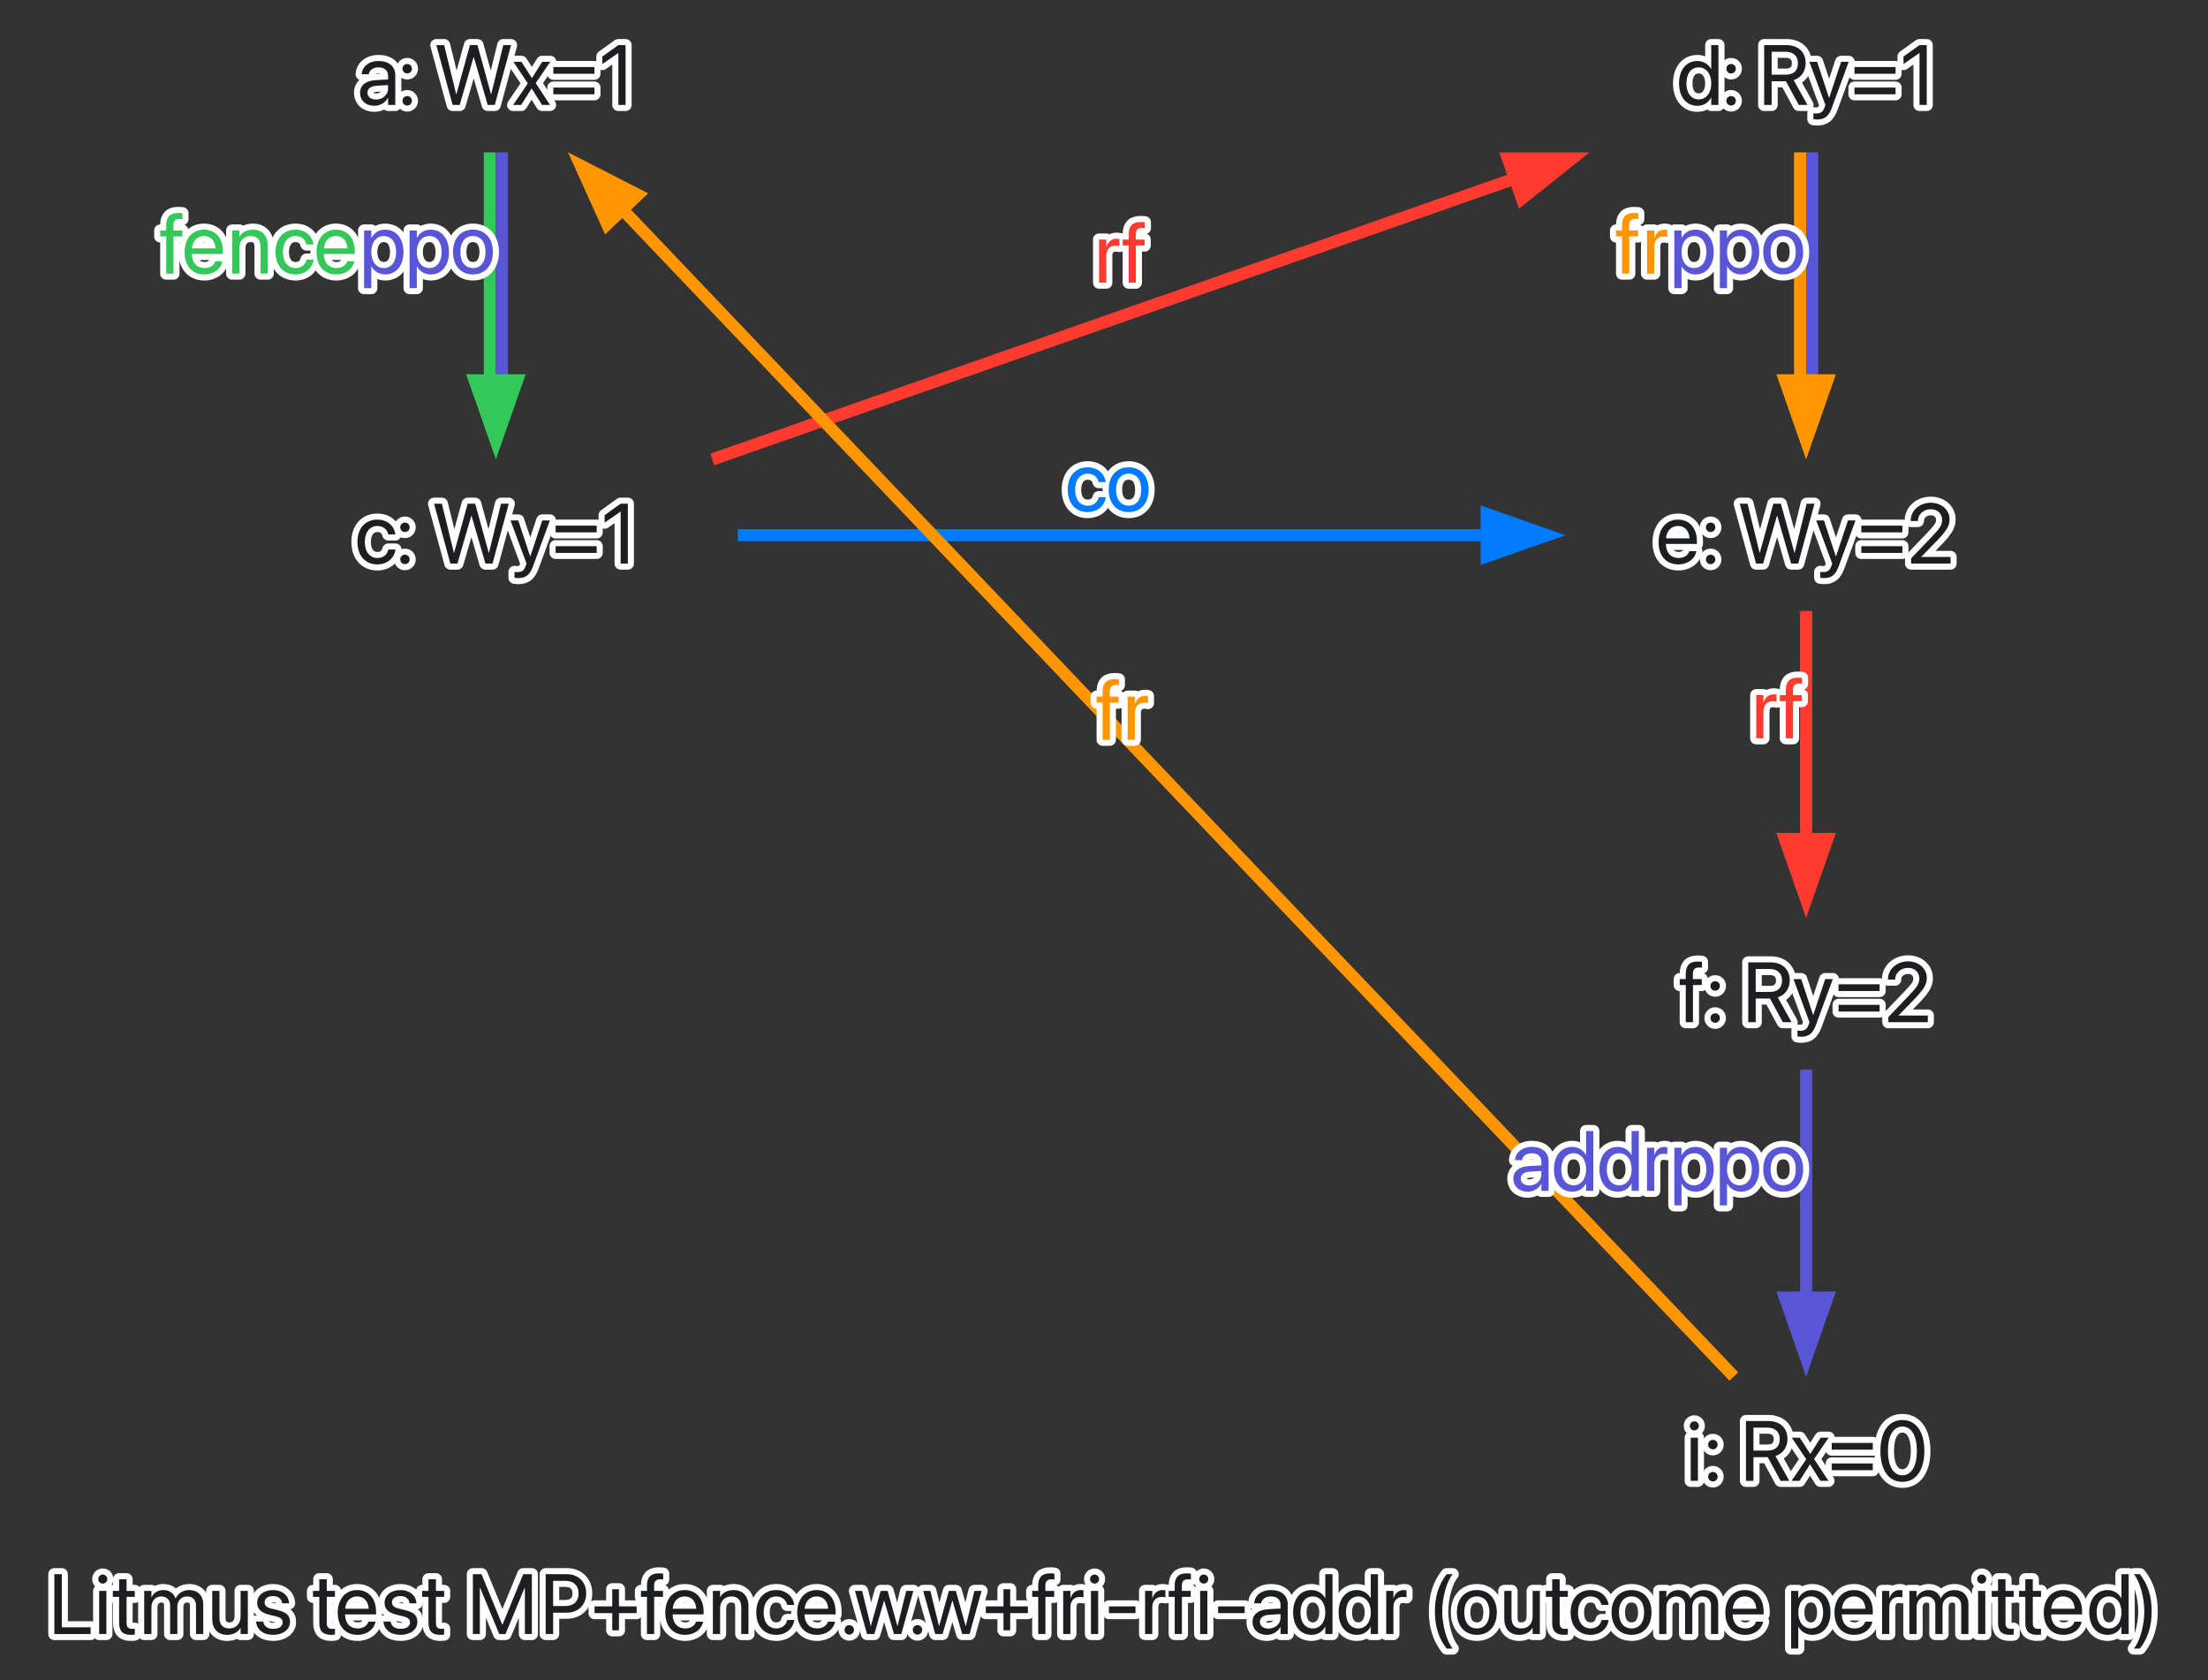 <?xml version="1.0" encoding="UTF-8"?>
<svg xmlns="http://www.w3.org/2000/svg" xmlns:xlink="http://www.w3.org/1999/xlink" width="364" height="277" viewBox="0 0 364 277">
<rect x="0" y="0" width="364" height="277" fill="#333333" stroke="none"/>
<defs>
<g>
<g id="glyph-0-0">
<path d="M 0.957 0 L 6.945 0 L 6.945 -1.109 L 2.188 -1.109 L 2.188 -9.863 L 0.957 -9.863 Z M 0.957 0 " />
</g>
<g id="glyph-0-1">
<path d="M 1.441 -8.312 C 1.859 -8.312 2.188 -8.648 2.188 -9.059 C 2.188 -9.477 1.859 -9.805 1.441 -9.805 C 1.031 -9.805 0.699 -9.477 0.699 -9.059 C 0.699 -8.648 1.031 -8.312 1.441 -8.312 Z M 0.848 0 L 2.039 0 L 2.039 -7.109 L 0.848 -7.109 Z M 0.848 0 " />
</g>
<g id="glyph-0-2">
<path d="M 3.082 0.137 C 3.316 0.137 3.57 0.109 3.719 0.09 L 3.719 -0.875 C 3.617 -0.867 3.48 -0.848 3.336 -0.848 C 2.699 -0.848 2.367 -1.059 2.367 -1.82 L 2.367 -6.125 L 3.719 -6.125 L 3.719 -7.109 L 2.367 -7.109 L 2.367 -9.031 L 1.137 -9.031 L 1.137 -7.109 L 0.098 -7.109 L 0.098 -6.125 L 1.137 -6.125 L 1.137 -1.812 C 1.137 -0.453 1.777 0.137 3.082 0.137 Z M 3.082 0.137 " />
</g>
<g id="glyph-0-3">
<path d="M 0.773 0 L 1.961 0 L 1.961 -4.457 C 1.961 -5.449 2.645 -6.195 3.59 -6.195 C 4.473 -6.195 5.047 -5.625 5.047 -4.766 L 5.047 0 L 6.234 0 L 6.234 -4.52 C 6.234 -5.488 6.898 -6.195 7.84 -6.195 C 8.777 -6.195 9.316 -5.613 9.316 -4.637 L 9.316 0 L 10.508 0 L 10.508 -4.91 C 10.508 -6.324 9.598 -7.246 8.191 -7.246 C 7.191 -7.246 6.359 -6.734 5.961 -5.879 L 5.934 -5.879 C 5.625 -6.746 4.91 -7.246 3.938 -7.246 C 3.023 -7.246 2.312 -6.773 1.988 -6.07 L 1.961 -6.07 L 1.961 -7.109 L 0.773 -7.109 Z M 0.773 0 " />
</g>
<g id="glyph-0-4">
<path d="M 3.199 0.137 C 4.281 0.137 5.004 -0.348 5.387 -1.012 L 5.414 -1.012 L 5.414 0 L 6.605 0 L 6.605 -7.109 L 5.414 -7.109 L 5.414 -2.926 C 5.414 -1.715 4.684 -0.918 3.562 -0.918 C 2.469 -0.918 1.93 -1.551 1.93 -2.707 L 1.93 -7.109 L 0.738 -7.109 L 0.738 -2.496 C 0.738 -0.875 1.641 0.137 3.199 0.137 Z M 3.199 0.137 " />
</g>
<g id="glyph-0-5">
<path d="M 3.297 0.137 C 4.883 0.137 6.059 -0.738 6.059 -1.984 L 6.059 -1.988 C 6.059 -3 5.539 -3.57 4.102 -3.918 L 2.973 -4.191 C 2.188 -4.383 1.867 -4.719 1.867 -5.203 L 1.867 -5.211 C 1.867 -5.84 2.398 -6.254 3.262 -6.254 C 4.145 -6.254 4.668 -5.797 4.766 -5.105 L 4.773 -5.059 L 5.906 -5.059 L 5.898 -5.148 C 5.812 -6.336 4.82 -7.246 3.262 -7.246 C 1.723 -7.246 0.648 -6.379 0.648 -5.156 L 0.648 -5.148 C 0.648 -4.121 1.301 -3.5 2.641 -3.18 L 3.766 -2.906 C 4.574 -2.707 4.84 -2.422 4.84 -1.906 L 4.84 -1.902 C 4.84 -1.258 4.266 -0.855 3.301 -0.855 C 2.332 -0.855 1.805 -1.273 1.66 -1.984 L 1.648 -2.051 L 0.457 -2.051 L 0.465 -1.988 C 0.609 -0.719 1.621 0.137 3.297 0.137 Z M 3.297 0.137 " />
</g>
<g id="glyph-0-6">
<rect x="0" y="0" width="0" height="0" mask="url(#mask-0)" />
</g>
<g id="glyph-0-7">
<path d="M 3.699 0.137 C 5.25 0.137 6.414 -0.793 6.645 -1.969 L 6.66 -2.039 L 5.488 -2.039 L 5.469 -1.977 C 5.266 -1.367 4.629 -0.918 3.727 -0.918 C 2.461 -0.918 1.656 -1.77 1.629 -3.234 L 6.746 -3.234 L 6.746 -3.672 C 6.746 -5.805 5.566 -7.246 3.625 -7.246 C 1.684 -7.246 0.426 -5.734 0.426 -3.535 L 0.426 -3.527 C 0.426 -1.293 1.656 0.137 3.699 0.137 Z M 3.617 -6.195 C 4.656 -6.195 5.422 -5.543 5.539 -4.164 L 1.648 -4.164 C 1.777 -5.488 2.586 -6.195 3.617 -6.195 Z M 3.617 -6.195 " />
</g>
<g id="glyph-0-8">
<path d="M 0.957 0 L 2.105 0 L 2.105 -7.621 L 2.148 -7.621 L 5.297 0 L 6.336 0 L 9.488 -7.621 L 9.531 -7.621 L 9.531 0 L 10.68 0 L 10.68 -9.863 L 9.258 -9.863 L 5.84 -1.551 L 5.797 -1.551 L 2.379 -9.863 L 0.957 -9.863 Z M 0.957 0 " />
</g>
<g id="glyph-0-9">
<path d="M 0.957 0 L 2.188 0 L 2.188 -3.52 L 4.473 -3.52 C 6.324 -3.52 7.637 -4.828 7.637 -6.699 L 7.637 -6.715 C 7.637 -8.586 6.324 -9.863 4.473 -9.863 L 0.957 -9.863 Z M 4.156 -8.77 C 5.566 -8.77 6.379 -8 6.379 -6.699 L 6.379 -6.688 C 6.379 -5.387 5.566 -4.613 4.156 -4.613 L 2.188 -4.613 L 2.188 -8.77 Z M 4.156 -8.77 " />
</g>
<g id="glyph-0-10">
<path d="M 0.766 -3.445 L 3.68 -3.445 L 3.68 -0.617 L 4.785 -0.617 L 4.785 -3.445 L 7.703 -3.445 L 7.703 -4.555 L 4.785 -4.555 L 4.785 -7.383 L 3.68 -7.383 L 3.68 -4.555 L 0.766 -4.555 Z M 0.766 -3.445 " />
</g>
<g id="glyph-0-11">
<path d="M 1.156 0 L 2.344 0 L 2.344 -6.125 L 3.793 -6.125 L 3.793 -7.109 L 2.332 -7.109 L 2.332 -7.977 C 2.332 -8.684 2.66 -9.016 3.316 -9.016 C 3.5 -9.016 3.684 -9.012 3.828 -8.988 L 3.828 -9.953 C 3.652 -9.98 3.371 -10 3.105 -10 C 1.793 -10 1.156 -9.352 1.156 -7.984 L 1.156 -7.109 L 0.164 -7.109 L 0.164 -6.125 L 1.156 -6.125 Z M 1.156 0 " />
</g>
<g id="glyph-0-12">
<path d="M 0.773 0 L 1.961 0 L 1.961 -4.184 C 1.961 -5.395 2.695 -6.195 3.816 -6.195 C 4.91 -6.195 5.449 -5.559 5.449 -4.402 L 5.449 0 L 6.637 0 L 6.637 -4.613 C 6.637 -6.234 5.734 -7.246 4.176 -7.246 C 3.098 -7.246 2.371 -6.762 1.988 -6.098 L 1.961 -6.098 L 1.961 -7.109 L 0.773 -7.109 Z M 0.773 0 " />
</g>
<g id="glyph-0-13">
<path d="M 3.719 0.137 C 5.324 0.137 6.496 -0.91 6.688 -2.262 L 6.691 -2.312 L 5.523 -2.312 L 5.512 -2.258 C 5.312 -1.465 4.691 -0.918 3.719 -0.918 C 2.488 -0.918 1.641 -1.895 1.641 -3.547 L 1.641 -3.555 C 1.641 -5.168 2.469 -6.195 3.707 -6.195 C 4.75 -6.195 5.324 -5.566 5.504 -4.855 L 5.516 -4.801 L 6.68 -4.801 L 6.672 -4.855 C 6.523 -6.07 5.477 -7.246 3.707 -7.246 C 1.73 -7.246 0.426 -5.812 0.426 -3.57 L 0.426 -3.562 C 0.426 -1.301 1.703 0.137 3.719 0.137 Z M 3.719 0.137 " />
</g>
<g id="glyph-0-14">
<path d="M 1.504 0.098 C 1.941 0.098 2.285 -0.246 2.285 -0.684 C 2.285 -1.121 1.941 -1.465 1.504 -1.465 C 1.066 -1.465 0.727 -1.121 0.727 -0.684 C 0.727 -0.246 1.066 0.098 1.504 0.098 Z M 1.504 0.098 " />
</g>
<g id="glyph-0-15">
<path d="M 2.18 0 L 3.391 0 L 4.992 -5.504 L 5.02 -5.504 L 6.625 0 L 7.836 0 L 9.816 -7.109 L 8.641 -7.109 L 7.219 -1.328 L 7.191 -1.328 L 5.578 -7.109 L 4.43 -7.109 L 2.824 -1.328 L 2.797 -1.328 L 1.375 -7.109 L 0.191 -7.109 Z M 2.18 0 " />
</g>
<g id="glyph-0-16">
<path d="M 0.773 0 L 1.961 0 L 1.961 -4.391 C 1.961 -5.469 2.562 -6.113 3.488 -6.113 C 3.773 -6.113 4.027 -6.078 4.121 -6.043 L 4.121 -7.199 C 4.027 -7.211 3.848 -7.246 3.645 -7.246 C 2.844 -7.246 2.23 -6.727 1.988 -5.906 L 1.961 -5.906 L 1.961 -7.109 L 0.773 -7.109 Z M 0.773 0 " />
</g>
<g id="glyph-0-17">
<path d="M 0.812 -3.445 L 5.188 -3.445 L 5.188 -4.555 L 0.812 -4.555 Z M 0.812 -3.445 " />
</g>
<g id="glyph-0-18">
<path d="M 2.852 0.137 C 3.801 0.137 4.656 -0.375 5.074 -1.156 L 5.102 -1.156 L 5.102 0 L 6.289 0 L 6.289 -4.914 C 6.289 -6.336 5.238 -7.246 3.555 -7.246 C 1.879 -7.246 0.863 -6.305 0.758 -5.133 L 0.754 -5.059 L 1.902 -5.059 L 1.914 -5.121 C 2.051 -5.758 2.625 -6.195 3.543 -6.195 C 4.531 -6.195 5.102 -5.668 5.102 -4.801 L 5.102 -4.203 L 3.062 -4.09 C 1.43 -3.992 0.484 -3.234 0.484 -2.023 L 0.484 -2.012 C 0.484 -0.719 1.438 0.137 2.852 0.137 Z M 1.703 -2.012 L 1.703 -2.023 C 1.703 -2.688 2.25 -3.109 3.199 -3.164 L 5.102 -3.281 L 5.102 -2.699 C 5.102 -1.668 4.238 -0.895 3.117 -0.895 C 2.262 -0.895 1.703 -1.328 1.703 -2.012 Z M 1.703 -2.012 " />
</g>
<g id="glyph-0-19">
<path d="M 3.445 0.137 C 4.465 0.137 5.258 -0.375 5.703 -1.203 L 5.73 -1.203 L 5.73 0 L 6.918 0 L 6.918 -9.863 L 5.73 -9.863 L 5.73 -5.922 L 5.703 -5.922 C 5.258 -6.742 4.43 -7.246 3.426 -7.246 C 1.641 -7.246 0.426 -5.805 0.426 -3.562 L 0.426 -3.555 C 0.426 -1.312 1.629 0.137 3.445 0.137 Z M 3.68 -0.918 C 2.422 -0.918 1.641 -1.922 1.641 -3.555 L 1.641 -3.562 C 1.641 -5.184 2.422 -6.195 3.68 -6.195 C 4.875 -6.195 5.734 -5.148 5.734 -3.562 L 5.734 -3.555 C 5.734 -1.961 4.883 -0.918 3.68 -0.918 Z M 3.68 -0.918 " />
</g>
<g id="glyph-0-20">
<path d="M 3.242 2.395 L 4.238 2.395 C 3.254 1.25 2.508 -1.457 2.508 -3.738 C 2.508 -6.023 3.254 -8.723 4.238 -9.863 L 3.242 -9.863 C 1.906 -8.168 1.301 -6.172 1.301 -3.738 C 1.301 -1.305 1.906 0.703 3.242 2.395 Z M 3.242 2.395 " />
</g>
<g id="glyph-0-21">
<path d="M 3.719 0.137 C 5.68 0.137 7.008 -1.285 7.008 -3.555 L 7.008 -3.57 C 7.008 -5.84 5.676 -7.246 3.711 -7.246 C 1.75 -7.246 0.426 -5.832 0.426 -3.57 L 0.426 -3.555 C 0.426 -1.293 1.742 0.137 3.719 0.137 Z M 3.727 -0.918 C 2.469 -0.918 1.641 -1.879 1.641 -3.555 L 1.641 -3.57 C 1.641 -5.23 2.477 -6.195 3.711 -6.195 C 4.969 -6.195 5.789 -5.238 5.789 -3.57 L 5.789 -3.555 C 5.789 -1.887 4.977 -0.918 3.727 -0.918 Z M 3.727 -0.918 " />
</g>
<g id="glyph-0-22">
<path d="M 0.773 2.395 L 1.961 2.395 L 1.961 -1.191 L 1.988 -1.191 C 2.434 -0.371 3.262 0.137 4.266 0.137 C 6.051 0.137 7.266 -1.305 7.266 -3.547 L 7.266 -3.555 C 7.266 -5.797 6.062 -7.246 4.246 -7.246 C 3.227 -7.246 2.434 -6.734 1.988 -5.906 L 1.961 -5.906 L 1.961 -7.109 L 0.773 -7.109 Z M 4.012 -0.918 C 2.816 -0.918 1.957 -1.961 1.957 -3.547 L 1.957 -3.555 C 1.957 -5.148 2.809 -6.195 4.012 -6.195 C 5.27 -6.195 6.051 -5.188 6.051 -3.555 L 6.051 -3.547 C 6.051 -1.93 5.27 -0.918 4.012 -0.918 Z M 4.012 -0.918 " />
</g>
<g id="glyph-0-23">
<path d="M 1.273 2.395 C 2.605 0.703 3.215 -1.305 3.215 -3.738 C 3.215 -6.172 2.605 -8.168 1.273 -9.863 L 0.273 -9.863 C 1.258 -8.723 2.004 -6.023 2.004 -3.738 C 2.004 -1.457 1.258 1.25 0.273 2.395 Z M 1.273 2.395 " />
</g>
<g id="glyph-0-24">
<path d="M 1.504 -5.195 C 1.941 -5.195 2.285 -5.539 2.285 -5.977 C 2.285 -6.414 1.941 -6.754 1.504 -6.754 C 1.066 -6.754 0.727 -6.414 0.727 -5.977 C 0.727 -5.539 1.066 -5.195 1.504 -5.195 Z M 1.504 0.098 C 1.941 0.098 2.285 -0.246 2.285 -0.684 C 2.285 -1.121 1.941 -1.465 1.504 -1.465 C 1.066 -1.465 0.727 -1.121 0.727 -0.684 C 0.727 -0.246 1.066 0.098 1.504 0.098 Z M 1.504 0.098 " />
</g>
<g id="glyph-0-25">
<path d="M 2.996 0 L 4.156 0 L 6.453 -7.902 L 6.48 -7.902 L 8.777 0 L 9.941 0 L 12.625 -9.863 L 11.34 -9.863 L 9.352 -1.766 L 9.324 -1.766 L 7.09 -9.863 L 5.844 -9.863 L 3.609 -1.766 L 3.582 -1.766 L 1.594 -9.863 L 0.309 -9.863 Z M 2.996 0 " />
</g>
<g id="glyph-0-26">
<path d="M 0.219 0 L 1.539 0 L 3.254 -2.707 L 3.281 -2.707 L 4.984 0 L 6.305 0 L 3.938 -3.602 L 6.336 -7.109 L 5.012 -7.109 L 3.324 -4.445 L 3.297 -4.445 L 1.586 -7.109 L 0.262 -7.109 L 2.641 -3.555 Z M 0.219 0 " />
</g>
<g id="glyph-0-27">
<path d="M 0.848 -5.141 L 7.617 -5.141 L 7.617 -6.25 L 0.848 -6.25 Z M 0.848 -1.758 L 7.617 -1.758 L 7.617 -2.863 L 0.848 -2.863 Z M 0.848 -1.758 " />
</g>
<g id="glyph-0-28">
<path d="M 3.316 0 L 4.504 0 L 4.504 -9.863 L 3.301 -9.863 L 0.676 -7.977 L 0.676 -6.742 L 3.289 -8.559 L 3.316 -8.559 Z M 3.316 0 " />
</g>
<g id="glyph-0-29">
<path d="M 1.457 2.395 C 2.742 2.395 3.363 1.805 3.871 0.445 L 6.645 -7.109 L 5.395 -7.109 L 3.426 -1.191 L 3.398 -1.191 L 1.438 -7.109 L 0.164 -7.109 L 2.805 0.008 L 2.66 0.41 C 2.371 1.219 1.957 1.41 1.203 1.41 C 1.059 1.41 0.922 1.387 0.82 1.367 L 0.82 2.34 C 0.973 2.367 1.223 2.395 1.457 2.395 Z M 1.457 2.395 " />
</g>
<g id="glyph-0-30">
<path d="M 0.957 0 L 2.188 0 L 2.188 -3.902 L 4.547 -3.902 L 6.66 0 L 8.102 0 L 5.816 -4.094 C 7.047 -4.484 7.801 -5.543 7.801 -6.91 L 7.801 -6.926 C 7.801 -8.703 6.555 -9.863 4.656 -9.863 L 0.957 -9.863 Z M 2.188 -4.992 L 2.188 -8.77 L 4.492 -8.77 C 5.758 -8.77 6.527 -8.074 6.527 -6.898 L 6.527 -6.883 C 6.527 -5.676 5.812 -4.992 4.547 -4.992 Z M 2.188 -4.992 " />
</g>
<g id="glyph-0-31">
<path d="M 0.801 0 L 7.309 0 L 7.309 -1.094 L 2.488 -1.094 L 2.488 -1.121 L 4.832 -3.527 C 6.645 -5.379 7.145 -6.195 7.145 -7.273 L 7.145 -7.289 C 7.145 -8.832 5.84 -10.027 4.055 -10.027 C 2.215 -10.027 0.738 -8.766 0.738 -7.055 L 0.738 -7.016 L 1.93 -7.016 L 1.93 -7.047 C 1.93 -8.109 2.844 -8.957 4.074 -8.957 C 5.148 -8.957 5.906 -8.23 5.914 -7.227 L 5.914 -7.211 C 5.914 -6.391 5.605 -5.859 4.273 -4.473 L 0.801 -0.848 Z M 0.801 0 " />
</g>
<g id="glyph-0-32">
<path d="M 4.238 0.164 C 6.508 0.164 7.867 -1.797 7.867 -4.93 L 7.867 -4.941 C 7.867 -8.074 6.508 -10.027 4.238 -10.027 C 1.969 -10.027 0.621 -8.074 0.621 -4.941 L 0.621 -4.93 C 0.621 -1.797 1.969 0.164 4.238 0.164 Z M 4.238 -0.91 C 2.734 -0.91 1.859 -2.453 1.859 -4.93 L 1.859 -4.941 C 1.859 -7.418 2.734 -8.949 4.238 -8.949 C 5.742 -8.949 6.633 -7.418 6.633 -4.941 L 6.633 -4.93 C 6.633 -2.453 5.742 -0.91 4.238 -0.91 Z M 4.238 -0.91 " />
</g>
</g>
<image id="source-11" x="0" y="0" width="0" height="0" />
<mask id="mask-0">
<use xlink:href="#source-11" />
</mask>
</defs>
<path fill="none" stroke-width="2" stroke-linecap="butt" stroke-linejoin="miter" stroke="rgb(20.392%, 78.039%, 34.902%)" stroke-opacity="1" stroke-miterlimit="10" d="M 80.75 -252.191 C 80.75 -241.905 80.75 -226.987 80.75 -214.237 " transform="matrix(1, 0, 0, 1, 0, 277.3)" />
<path fill="none" stroke-width="2" stroke-linecap="butt" stroke-linejoin="miter" stroke="rgb(34.51%, 33.725%, 83.922%)" stroke-opacity="1" stroke-miterlimit="10" d="M 82.75 -252.191 C 82.75 -241.905 82.75 -226.987 82.75 -214.237 " transform="matrix(1, 0, 0, 1, 0, 277.3)" />
<path fill-rule="nonzero" fill="rgb(20.392%, 78.039%, 34.902%)" fill-opacity="1" stroke-width="2" stroke-linecap="butt" stroke-linejoin="miter" stroke="rgb(20.392%, 78.039%, 34.902%)" stroke-opacity="1" stroke-miterlimit="10" d="M 85.25 -214.605 L 81.75 -204.605 L 78.25 -214.605 Z M 85.25 -214.605 " transform="matrix(1, 0, 0, 1, 0, 277.3)" />
<path fill="none" stroke-width="2" stroke-linecap="butt" stroke-linejoin="miter" stroke="rgb(100%, 23.137%, 18.824%)" stroke-opacity="1" stroke-miterlimit="10" d="M 117.418 -201.558 C 153.609 -214.226 209.855 -233.913 249.902 -247.929 " transform="matrix(1, 0, 0, 1, 0, 277.3)" />
<path fill-rule="nonzero" fill="rgb(100%, 23.137%, 18.824%)" fill-opacity="1" stroke-width="2" stroke-linecap="butt" stroke-linejoin="miter" stroke="rgb(100%, 23.137%, 18.824%)" stroke-opacity="1" stroke-miterlimit="10" d="M 248.578 -251.171 L 259.172 -251.171 L 250.891 -244.566 Z M 248.578 -251.171 " transform="matrix(1, 0, 0, 1, 0, 277.3)" />
<path fill="none" stroke-width="2" stroke-linecap="butt" stroke-linejoin="miter" stroke="rgb(0%, 47.843%, 100%)" stroke-opacity="1" stroke-miterlimit="10" d="M 121.621 -189.073 C 156.402 -189.073 207.125 -189.073 245.215 -189.073 " transform="matrix(1, 0, 0, 1, 0, 277.3)" />
<path fill-rule="nonzero" fill="rgb(0%, 47.843%, 100%)" fill-opacity="1" stroke-width="2" stroke-linecap="butt" stroke-linejoin="miter" stroke="rgb(0%, 47.843%, 100%)" stroke-opacity="1" stroke-miterlimit="10" d="M 245.086 -192.573 L 255.086 -189.073 L 245.086 -185.573 Z M 245.086 -192.573 " transform="matrix(1, 0, 0, 1, 0, 277.3)" />
<path fill="none" stroke-width="2" stroke-linecap="butt" stroke-linejoin="miter" stroke="rgb(100%, 58.431%, 0%)" stroke-opacity="1" stroke-miterlimit="10" d="M 296.75 -252.191 C 296.75 -241.905 296.75 -226.987 296.75 -214.237 " transform="matrix(1, 0, 0, 1, 0, 277.3)" />
<path fill="none" stroke-width="2" stroke-linecap="butt" stroke-linejoin="miter" stroke="rgb(34.51%, 33.725%, 83.922%)" stroke-opacity="1" stroke-miterlimit="10" d="M 298.75 -252.191 C 298.75 -241.905 298.75 -226.987 298.75 -214.237 " transform="matrix(1, 0, 0, 1, 0, 277.3)" />
<path fill-rule="nonzero" fill="rgb(100%, 58.431%, 0%)" fill-opacity="1" stroke-width="2" stroke-linecap="butt" stroke-linejoin="miter" stroke="rgb(100%, 58.431%, 0%)" stroke-opacity="1" stroke-miterlimit="10" d="M 301.25 -214.605 L 297.75 -204.605 L 294.25 -214.605 Z M 301.25 -214.605 " transform="matrix(1, 0, 0, 1, 0, 277.3)" />
<path fill="none" stroke-width="2" stroke-linecap="butt" stroke-linejoin="miter" stroke="rgb(100%, 23.137%, 18.824%)" stroke-opacity="1" stroke-miterlimit="10" d="M 297.75 -176.593 C 297.75 -166.304 297.75 -151.39 297.75 -138.64 " transform="matrix(1, 0, 0, 1, 0, 277.3)" />
<path fill-rule="nonzero" fill="rgb(100%, 23.137%, 18.824%)" fill-opacity="1" stroke-width="2" stroke-linecap="butt" stroke-linejoin="miter" stroke="rgb(100%, 23.137%, 18.824%)" stroke-opacity="1" stroke-miterlimit="10" d="M 301.25 -139.003 L 297.75 -129.003 L 294.25 -139.003 Z M 301.25 -139.003 " transform="matrix(1, 0, 0, 1, 0, 277.3)" />
<path fill="none" stroke-width="2" stroke-linecap="butt" stroke-linejoin="miter" stroke="rgb(34.51%, 33.725%, 83.922%)" stroke-opacity="1" stroke-miterlimit="10" d="M 297.75 -100.991 C 297.75 -90.706 297.75 -75.788 297.75 -63.038 " transform="matrix(1, 0, 0, 1, 0, 277.3)" />
<path fill-rule="nonzero" fill="rgb(34.51%, 33.725%, 83.922%)" fill-opacity="1" stroke-width="2" stroke-linecap="butt" stroke-linejoin="miter" stroke="rgb(34.51%, 33.725%, 83.922%)" stroke-opacity="1" stroke-miterlimit="10" d="M 301.25 -63.405 L 297.75 -53.405 L 294.25 -63.405 Z M 301.25 -63.405 " transform="matrix(1, 0, 0, 1, 0, 277.3)" />
<path fill="none" stroke-width="2" stroke-linecap="butt" stroke-linejoin="miter" stroke="rgb(100%, 58.431%, 0%)" stroke-opacity="1" stroke-miterlimit="10" d="M 285.828 -50.394 C 250.645 -87.335 146.938 -196.23 102.426 -242.968 " transform="matrix(1, 0, 0, 1, 0, 277.3)" />
<path fill-rule="nonzero" fill="rgb(100%, 58.431%, 0%)" fill-opacity="1" stroke-width="2" stroke-linecap="butt" stroke-linejoin="miter" stroke="rgb(100%, 58.431%, 0%)" stroke-opacity="1" stroke-miterlimit="10" d="M 100.082 -240.351 L 95.723 -250.003 L 105.152 -245.179 Z M 100.082 -240.351 " transform="matrix(1, 0, 0, 1, 0, 277.3)" />
<g fill="none" fill-opacity="1" stroke="#FFFFFF" stroke-width="2" stroke-opacity="1" stroke-linejoin="round" stroke-linecap="round">
<use xlink:href="#glyph-0-0" x="8" y="269.352" stroke="#FFFFFF" stroke-width="2" stroke-opacity="1" fill="none" />
<use xlink:href="#glyph-0-1" x="15.5" y="269.352" stroke="#FFFFFF" stroke-width="2" stroke-opacity="1" fill="none" />
<use xlink:href="#glyph-0-2" x="18.5" y="269.352" stroke="#FFFFFF" stroke-width="2" stroke-opacity="1" fill="none" />
<use xlink:href="#glyph-0-3" x="23" y="269.352" stroke="#FFFFFF" stroke-width="2" stroke-opacity="1" fill="none" />
<use xlink:href="#glyph-0-4" x="34.25" y="269.352" stroke="#FFFFFF" stroke-width="2" stroke-opacity="1" fill="none" />
<use xlink:href="#glyph-0-5" x="41.75" y="269.352" stroke="#FFFFFF" stroke-width="2" stroke-opacity="1" fill="none" />
<use xlink:href="#glyph-0-6" x="48.5" y="269.352" stroke="#FFFFFF" stroke-width="2" stroke-opacity="1" fill="none" />
<use xlink:href="#glyph-0-2" x="51.5" y="269.352" stroke="#FFFFFF" stroke-width="2" stroke-opacity="1" fill="none" />
<use xlink:href="#glyph-0-7" x="55.25" y="269.352" stroke="#FFFFFF" stroke-width="2" stroke-opacity="1" fill="none" />
<use xlink:href="#glyph-0-5" x="62.75" y="269.352" stroke="#FFFFFF" stroke-width="2" stroke-opacity="1" fill="none" />
<use xlink:href="#glyph-0-2" x="69.5" y="269.352" stroke="#FFFFFF" stroke-width="2" stroke-opacity="1" fill="none" />
<use xlink:href="#glyph-0-6" x="74" y="269.352" stroke="#FFFFFF" stroke-width="2" stroke-opacity="1" fill="none" />
<use xlink:href="#glyph-0-8" x="77" y="269.352" stroke="#FFFFFF" stroke-width="2" stroke-opacity="1" fill="none" />
<use xlink:href="#glyph-0-9" x="89" y="269.352" stroke="#FFFFFF" stroke-width="2" stroke-opacity="1" fill="none" />
<use xlink:href="#glyph-0-10" x="97.25" y="269.352" stroke="#FFFFFF" stroke-width="2" stroke-opacity="1" fill="none" />
<use xlink:href="#glyph-0-11" x="105.5" y="269.352" stroke="#FFFFFF" stroke-width="2" stroke-opacity="1" fill="none" />
<use xlink:href="#glyph-0-7" x="109.25" y="269.352" stroke="#FFFFFF" stroke-width="2" stroke-opacity="1" fill="none" />
<use xlink:href="#glyph-0-12" x="116.75" y="269.352" stroke="#FFFFFF" stroke-width="2" stroke-opacity="1" fill="none" />
<use xlink:href="#glyph-0-13" x="124.25" y="269.352" stroke="#FFFFFF" stroke-width="2" stroke-opacity="1" fill="none" />
<use xlink:href="#glyph-0-7" x="131" y="269.352" stroke="#FFFFFF" stroke-width="2" stroke-opacity="1" fill="none" />
<use xlink:href="#glyph-0-14" x="138.5" y="269.352" stroke="#FFFFFF" stroke-width="2" stroke-opacity="1" fill="none" />
<use xlink:href="#glyph-0-15" x="140.75" y="269.352" stroke="#FFFFFF" stroke-width="2" stroke-opacity="1" fill="none" />
<use xlink:href="#glyph-0-14" x="149.75" y="269.352" stroke="#FFFFFF" stroke-width="2" stroke-opacity="1" fill="none" />
<use xlink:href="#glyph-0-15" x="152" y="269.352" stroke="#FFFFFF" stroke-width="2" stroke-opacity="1" fill="none" />
<use xlink:href="#glyph-0-10" x="161.75" y="269.352" stroke="#FFFFFF" stroke-width="2" stroke-opacity="1" fill="none" />
<use xlink:href="#glyph-0-11" x="170" y="269.352" stroke="#FFFFFF" stroke-width="2" stroke-opacity="1" fill="none" />
<use xlink:href="#glyph-0-16" x="174.5" y="269.352" stroke="#FFFFFF" stroke-width="2" stroke-opacity="1" fill="none" />
<use xlink:href="#glyph-0-1" x="179" y="269.352" stroke="#FFFFFF" stroke-width="2" stroke-opacity="1" fill="none" />
<use xlink:href="#glyph-0-17" x="182" y="269.352" stroke="#FFFFFF" stroke-width="2" stroke-opacity="1" fill="none" />
<use xlink:href="#glyph-0-16" x="188" y="269.352" stroke="#FFFFFF" stroke-width="2" stroke-opacity="1" fill="none" />
<use xlink:href="#glyph-0-11" x="192.5" y="269.352" stroke="#FFFFFF" stroke-width="2" stroke-opacity="1" fill="none" />
<use xlink:href="#glyph-0-1" x="197" y="269.352" stroke="#FFFFFF" stroke-width="2" stroke-opacity="1" fill="none" />
<use xlink:href="#glyph-0-17" x="200" y="269.352" stroke="#FFFFFF" stroke-width="2" stroke-opacity="1" fill="none" />
<use xlink:href="#glyph-0-18" x="206" y="269.352" stroke="#FFFFFF" stroke-width="2" stroke-opacity="1" fill="none" />
<use xlink:href="#glyph-0-19" x="212.75" y="269.352" stroke="#FFFFFF" stroke-width="2" stroke-opacity="1" fill="none" />
<use xlink:href="#glyph-0-19" x="220.25" y="269.352" stroke="#FFFFFF" stroke-width="2" stroke-opacity="1" fill="none" />
<use xlink:href="#glyph-0-16" x="227.75" y="269.352" stroke="#FFFFFF" stroke-width="2" stroke-opacity="1" fill="none" />
<use xlink:href="#glyph-0-6" x="232.25" y="269.352" stroke="#FFFFFF" stroke-width="2" stroke-opacity="1" fill="none" />
<use xlink:href="#glyph-0-20" x="235.25" y="269.352" stroke="#FFFFFF" stroke-width="2" stroke-opacity="1" fill="none" />
<use xlink:href="#glyph-0-21" x="239.75" y="269.352" stroke="#FFFFFF" stroke-width="2" stroke-opacity="1" fill="none" />
<use xlink:href="#glyph-0-4" x="247.25" y="269.352" stroke="#FFFFFF" stroke-width="2" stroke-opacity="1" fill="none" />
<use xlink:href="#glyph-0-2" x="254.75" y="269.352" stroke="#FFFFFF" stroke-width="2" stroke-opacity="1" fill="none" />
<use xlink:href="#glyph-0-13" x="258.5" y="269.352" stroke="#FFFFFF" stroke-width="2" stroke-opacity="1" fill="none" />
<use xlink:href="#glyph-0-21" x="265.25" y="269.352" stroke="#FFFFFF" stroke-width="2" stroke-opacity="1" fill="none" />
<use xlink:href="#glyph-0-3" x="272.75" y="269.352" stroke="#FFFFFF" stroke-width="2" stroke-opacity="1" fill="none" />
<use xlink:href="#glyph-0-7" x="284" y="269.352" stroke="#FFFFFF" stroke-width="2" stroke-opacity="1" fill="none" />
<use xlink:href="#glyph-0-6" x="291.5" y="269.352" stroke="#FFFFFF" stroke-width="2" stroke-opacity="1" fill="none" />
<use xlink:href="#glyph-0-22" x="294.5" y="269.352" stroke="#FFFFFF" stroke-width="2" stroke-opacity="1" fill="none" />
<use xlink:href="#glyph-0-7" x="302" y="269.352" stroke="#FFFFFF" stroke-width="2" stroke-opacity="1" fill="none" />
<use xlink:href="#glyph-0-16" x="309.5" y="269.352" stroke="#FFFFFF" stroke-width="2" stroke-opacity="1" fill="none" />
<use xlink:href="#glyph-0-3" x="314" y="269.352" stroke="#FFFFFF" stroke-width="2" stroke-opacity="1" fill="none" />
<use xlink:href="#glyph-0-1" x="325.25" y="269.352" stroke="#FFFFFF" stroke-width="2" stroke-opacity="1" fill="none" />
<use xlink:href="#glyph-0-2" x="328.25" y="269.352" stroke="#FFFFFF" stroke-width="2" stroke-opacity="1" fill="none" />
<use xlink:href="#glyph-0-2" x="332.75" y="269.352" stroke="#FFFFFF" stroke-width="2" stroke-opacity="1" fill="none" />
<use xlink:href="#glyph-0-7" x="336.5" y="269.352" stroke="#FFFFFF" stroke-width="2" stroke-opacity="1" fill="none" />
<use xlink:href="#glyph-0-19" x="344" y="269.352" stroke="#FFFFFF" stroke-width="2" stroke-opacity="1" fill="none" />
<use xlink:href="#glyph-0-23" x="351.5" y="269.352" stroke="#FFFFFF" stroke-width="2" stroke-opacity="1" fill="none" />
</g>
<g fill="rgb(10.98%, 11.765%, 12.941%)" fill-opacity="1" stroke="none">
<use xlink:href="#glyph-0-0" x="8" y="269.352" stroke="none" />
<use xlink:href="#glyph-0-1" x="15.5" y="269.352" stroke="none" />
<use xlink:href="#glyph-0-2" x="18.5" y="269.352" stroke="none" />
<use xlink:href="#glyph-0-3" x="23" y="269.352" stroke="none" />
<use xlink:href="#glyph-0-4" x="34.25" y="269.352" stroke="none" />
<use xlink:href="#glyph-0-5" x="41.75" y="269.352" stroke="none" />
<use xlink:href="#glyph-0-6" x="48.5" y="269.352" stroke="none" />
<use xlink:href="#glyph-0-2" x="51.5" y="269.352" stroke="none" />
<use xlink:href="#glyph-0-7" x="55.25" y="269.352" stroke="none" />
<use xlink:href="#glyph-0-5" x="62.75" y="269.352" stroke="none" />
<use xlink:href="#glyph-0-2" x="69.5" y="269.352" stroke="none" />
<use xlink:href="#glyph-0-6" x="74" y="269.352" stroke="none" />
<use xlink:href="#glyph-0-8" x="77" y="269.352" stroke="none" />
<use xlink:href="#glyph-0-9" x="89" y="269.352" stroke="none" />
<use xlink:href="#glyph-0-10" x="97.25" y="269.352" stroke="none" />
<use xlink:href="#glyph-0-11" x="105.5" y="269.352" stroke="none" />
<use xlink:href="#glyph-0-7" x="109.25" y="269.352" stroke="none" />
<use xlink:href="#glyph-0-12" x="116.75" y="269.352" stroke="none" />
<use xlink:href="#glyph-0-13" x="124.25" y="269.352" stroke="none" />
<use xlink:href="#glyph-0-7" x="131" y="269.352" stroke="none" />
<use xlink:href="#glyph-0-14" x="138.5" y="269.352" stroke="none" />
<use xlink:href="#glyph-0-15" x="140.75" y="269.352" stroke="none" />
<use xlink:href="#glyph-0-14" x="149.75" y="269.352" stroke="none" />
<use xlink:href="#glyph-0-15" x="152" y="269.352" stroke="none" />
<use xlink:href="#glyph-0-10" x="161.75" y="269.352" stroke="none" />
<use xlink:href="#glyph-0-11" x="170" y="269.352" stroke="none" />
<use xlink:href="#glyph-0-16" x="174.5" y="269.352" stroke="none" />
<use xlink:href="#glyph-0-1" x="179" y="269.352" stroke="none" />
<use xlink:href="#glyph-0-17" x="182" y="269.352" stroke="none" />
<use xlink:href="#glyph-0-16" x="188" y="269.352" stroke="none" />
<use xlink:href="#glyph-0-11" x="192.5" y="269.352" stroke="none" />
<use xlink:href="#glyph-0-1" x="197" y="269.352" stroke="none" />
<use xlink:href="#glyph-0-17" x="200" y="269.352" stroke="none" />
<use xlink:href="#glyph-0-18" x="206" y="269.352" stroke="none" />
<use xlink:href="#glyph-0-19" x="212.75" y="269.352" stroke="none" />
<use xlink:href="#glyph-0-19" x="220.25" y="269.352" stroke="none" />
<use xlink:href="#glyph-0-16" x="227.75" y="269.352" stroke="none" />
<use xlink:href="#glyph-0-6" x="232.25" y="269.352" stroke="none" />
<use xlink:href="#glyph-0-20" x="235.25" y="269.352" stroke="none" />
<use xlink:href="#glyph-0-21" x="239.75" y="269.352" stroke="none" />
<use xlink:href="#glyph-0-4" x="247.25" y="269.352" stroke="none" />
<use xlink:href="#glyph-0-2" x="254.75" y="269.352" stroke="none" />
<use xlink:href="#glyph-0-13" x="258.5" y="269.352" stroke="none" />
<use xlink:href="#glyph-0-21" x="265.25" y="269.352" stroke="none" />
<use xlink:href="#glyph-0-3" x="272.75" y="269.352" stroke="none" />
<use xlink:href="#glyph-0-7" x="284" y="269.352" stroke="none" />
<use xlink:href="#glyph-0-6" x="291.5" y="269.352" stroke="none" />
<use xlink:href="#glyph-0-22" x="294.5" y="269.352" stroke="none" />
<use xlink:href="#glyph-0-7" x="302" y="269.352" stroke="none" />
<use xlink:href="#glyph-0-16" x="309.5" y="269.352" stroke="none" />
<use xlink:href="#glyph-0-3" x="314" y="269.352" stroke="none" />
<use xlink:href="#glyph-0-1" x="325.25" y="269.352" stroke="none" />
<use xlink:href="#glyph-0-2" x="328.25" y="269.352" stroke="none" />
<use xlink:href="#glyph-0-2" x="332.75" y="269.352" stroke="none" />
<use xlink:href="#glyph-0-7" x="336.5" y="269.352" stroke="none" />
<use xlink:href="#glyph-0-19" x="344" y="269.352" stroke="none" />
<use xlink:href="#glyph-0-23" x="351.5" y="269.352" stroke="none" />
</g>
<g fill="none" fill-opacity="1" stroke="#FFFFFF" stroke-width="2" stroke-opacity="1" stroke-linejoin="round" stroke-linecap="round">
<use xlink:href="#glyph-0-18" x="58.875" y="17.301" stroke="#FFFFFF" stroke-width="2" stroke-opacity="1" fill="none" />
<use xlink:href="#glyph-0-24" x="65.625" y="17.301" stroke="#FFFFFF" stroke-width="2" stroke-opacity="1" fill="none" />
<use xlink:href="#glyph-0-6" x="68.625" y="17.301" stroke="#FFFFFF" stroke-width="2" stroke-opacity="1" fill="none" />
<use xlink:href="#glyph-0-25" x="71.625" y="17.301" stroke="#FFFFFF" stroke-width="2" stroke-opacity="1" fill="none" />
<use xlink:href="#glyph-0-26" x="84.375" y="17.301" stroke="#FFFFFF" stroke-width="2" stroke-opacity="1" fill="none" />
<use xlink:href="#glyph-0-27" x="90.375" y="17.301" stroke="#FFFFFF" stroke-width="2" stroke-opacity="1" fill="none" />
<use xlink:href="#glyph-0-28" x="98.625" y="17.301" stroke="#FFFFFF" stroke-width="2" stroke-opacity="1" fill="none" />
</g>
<g fill="rgb(10.98%, 11.765%, 12.941%)" fill-opacity="1" stroke="none">
<use xlink:href="#glyph-0-18" x="58.875" y="17.301" stroke="none" />
<use xlink:href="#glyph-0-24" x="65.625" y="17.301" stroke="none" />
<use xlink:href="#glyph-0-6" x="68.625" y="17.301" stroke="none" />
<use xlink:href="#glyph-0-25" x="71.625" y="17.301" stroke="none" />
<use xlink:href="#glyph-0-26" x="84.375" y="17.301" stroke="none" />
<use xlink:href="#glyph-0-27" x="90.375" y="17.301" stroke="none" />
<use xlink:href="#glyph-0-28" x="98.625" y="17.301" stroke="none" />
</g>
<g fill="none" fill-opacity="1" stroke="#FFFFFF" stroke-width="2" stroke-opacity="1" stroke-linejoin="round" stroke-linecap="round">
<use xlink:href="#glyph-0-13" x="58.5" y="92.898" stroke="#FFFFFF" stroke-width="2" stroke-opacity="1" fill="none" />
<use xlink:href="#glyph-0-24" x="65.25" y="92.898" stroke="#FFFFFF" stroke-width="2" stroke-opacity="1" fill="none" />
<use xlink:href="#glyph-0-6" x="68.25" y="92.898" stroke="#FFFFFF" stroke-width="2" stroke-opacity="1" fill="none" />
<use xlink:href="#glyph-0-25" x="71.25" y="92.898" stroke="#FFFFFF" stroke-width="2" stroke-opacity="1" fill="none" />
<use xlink:href="#glyph-0-29" x="84" y="92.898" stroke="#FFFFFF" stroke-width="2" stroke-opacity="1" fill="none" />
<use xlink:href="#glyph-0-27" x="90.75" y="92.898" stroke="#FFFFFF" stroke-width="2" stroke-opacity="1" fill="none" />
<use xlink:href="#glyph-0-28" x="99" y="92.898" stroke="#FFFFFF" stroke-width="2" stroke-opacity="1" fill="none" />
</g>
<g fill="rgb(10.98%, 11.765%, 12.941%)" fill-opacity="1" stroke="none">
<use xlink:href="#glyph-0-13" x="58.5" y="92.898" stroke="none" />
<use xlink:href="#glyph-0-24" x="65.25" y="92.898" stroke="none" />
<use xlink:href="#glyph-0-6" x="68.25" y="92.898" stroke="none" />
<use xlink:href="#glyph-0-25" x="71.25" y="92.898" stroke="none" />
<use xlink:href="#glyph-0-29" x="84" y="92.898" stroke="none" />
<use xlink:href="#glyph-0-27" x="90.75" y="92.898" stroke="none" />
<use xlink:href="#glyph-0-28" x="99" y="92.898" stroke="none" />
</g>
<g fill="none" fill-opacity="1" stroke="#FFFFFF" stroke-width="2" stroke-opacity="1" stroke-linejoin="round" stroke-linecap="round">
<use xlink:href="#glyph-0-11" x="26.25" y="45.102" stroke="#FFFFFF" stroke-width="2" stroke-opacity="1" fill="none" />
<use xlink:href="#glyph-0-7" x="30" y="45.102" stroke="#FFFFFF" stroke-width="2" stroke-opacity="1" fill="none" />
<use xlink:href="#glyph-0-12" x="37.5" y="45.102" stroke="#FFFFFF" stroke-width="2" stroke-opacity="1" fill="none" />
<use xlink:href="#glyph-0-13" x="45" y="45.102" stroke="#FFFFFF" stroke-width="2" stroke-opacity="1" fill="none" />
<use xlink:href="#glyph-0-7" x="51.75" y="45.102" stroke="#FFFFFF" stroke-width="2" stroke-opacity="1" fill="none" />
</g>
<g fill="rgb(20.392%, 78.039%, 34.902%)" fill-opacity="1" stroke="none">
<use xlink:href="#glyph-0-11" x="26.25" y="45.102" stroke="none" />
<use xlink:href="#glyph-0-7" x="30" y="45.102" stroke="none" />
<use xlink:href="#glyph-0-12" x="37.5" y="45.102" stroke="none" />
<use xlink:href="#glyph-0-13" x="45" y="45.102" stroke="none" />
<use xlink:href="#glyph-0-7" x="51.75" y="45.102" stroke="none" />
</g>
<g fill="none" fill-opacity="1" stroke="#FFFFFF" stroke-width="2" stroke-opacity="1" stroke-linejoin="round" stroke-linecap="round">
<use xlink:href="#glyph-0-22" x="59.25" y="45.102" stroke="#FFFFFF" stroke-width="2" stroke-opacity="1" fill="none" />
<use xlink:href="#glyph-0-22" x="66.75" y="45.102" stroke="#FFFFFF" stroke-width="2" stroke-opacity="1" fill="none" />
<use xlink:href="#glyph-0-21" x="74.25" y="45.102" stroke="#FFFFFF" stroke-width="2" stroke-opacity="1" fill="none" />
</g>
<g fill="rgb(34.51%, 33.725%, 83.922%)" fill-opacity="1" stroke="none">
<use xlink:href="#glyph-0-22" x="59.25" y="45.102" stroke="none" />
<use xlink:href="#glyph-0-22" x="66.75" y="45.102" stroke="none" />
<use xlink:href="#glyph-0-21" x="74.25" y="45.102" stroke="none" />
</g>
<g fill="none" fill-opacity="1" stroke="#FFFFFF" stroke-width="2" stroke-opacity="1" stroke-linejoin="round" stroke-linecap="round">
<use xlink:href="#glyph-0-19" x="276.375" y="17.301" stroke="#FFFFFF" stroke-width="2" stroke-opacity="1" fill="none" />
<use xlink:href="#glyph-0-24" x="283.875" y="17.301" stroke="#FFFFFF" stroke-width="2" stroke-opacity="1" fill="none" />
<use xlink:href="#glyph-0-6" x="286.875" y="17.301" stroke="#FFFFFF" stroke-width="2" stroke-opacity="1" fill="none" />
<use xlink:href="#glyph-0-30" x="289.875" y="17.301" stroke="#FFFFFF" stroke-width="2" stroke-opacity="1" fill="none" />
<use xlink:href="#glyph-0-29" x="298.125" y="17.301" stroke="#FFFFFF" stroke-width="2" stroke-opacity="1" fill="none" />
<use xlink:href="#glyph-0-27" x="304.875" y="17.301" stroke="#FFFFFF" stroke-width="2" stroke-opacity="1" fill="none" />
<use xlink:href="#glyph-0-28" x="313.125" y="17.301" stroke="#FFFFFF" stroke-width="2" stroke-opacity="1" fill="none" />
</g>
<g fill="rgb(10.98%, 11.765%, 12.941%)" fill-opacity="1" stroke="none">
<use xlink:href="#glyph-0-19" x="276.375" y="17.301" stroke="none" />
<use xlink:href="#glyph-0-24" x="283.875" y="17.301" stroke="none" />
<use xlink:href="#glyph-0-6" x="286.875" y="17.301" stroke="none" />
<use xlink:href="#glyph-0-30" x="289.875" y="17.301" stroke="none" />
<use xlink:href="#glyph-0-29" x="298.125" y="17.301" stroke="none" />
<use xlink:href="#glyph-0-27" x="304.875" y="17.301" stroke="none" />
<use xlink:href="#glyph-0-28" x="313.125" y="17.301" stroke="none" />
</g>
<g fill="none" fill-opacity="1" stroke="#FFFFFF" stroke-width="2" stroke-opacity="1" stroke-linejoin="round" stroke-linecap="round">
<use xlink:href="#glyph-0-16" x="180.414" y="46.594" stroke="#FFFFFF" stroke-width="2" stroke-opacity="1" fill="none" />
<use xlink:href="#glyph-0-11" x="184.914" y="46.594" stroke="#FFFFFF" stroke-width="2" stroke-opacity="1" fill="none" />
</g>
<g fill="rgb(100%, 23.137%, 18.824%)" fill-opacity="1" stroke="none">
<use xlink:href="#glyph-0-16" x="180.414" y="46.594" stroke="none" />
<use xlink:href="#glyph-0-11" x="184.914" y="46.594" stroke="none" />
</g>
<g fill="none" fill-opacity="1" stroke="#FFFFFF" stroke-width="2" stroke-opacity="1" stroke-linejoin="round" stroke-linecap="round">
<use xlink:href="#glyph-0-7" x="273" y="92.898" stroke="#FFFFFF" stroke-width="2" stroke-opacity="1" fill="none" />
<use xlink:href="#glyph-0-24" x="280.5" y="92.898" stroke="#FFFFFF" stroke-width="2" stroke-opacity="1" fill="none" />
<use xlink:href="#glyph-0-6" x="283.5" y="92.898" stroke="#FFFFFF" stroke-width="2" stroke-opacity="1" fill="none" />
<use xlink:href="#glyph-0-25" x="286.5" y="92.898" stroke="#FFFFFF" stroke-width="2" stroke-opacity="1" fill="none" />
<use xlink:href="#glyph-0-29" x="299.25" y="92.898" stroke="#FFFFFF" stroke-width="2" stroke-opacity="1" fill="none" />
<use xlink:href="#glyph-0-27" x="306" y="92.898" stroke="#FFFFFF" stroke-width="2" stroke-opacity="1" fill="none" />
<use xlink:href="#glyph-0-31" x="314.25" y="92.898" stroke="#FFFFFF" stroke-width="2" stroke-opacity="1" fill="none" />
</g>
<g fill="rgb(10.98%, 11.765%, 12.941%)" fill-opacity="1" stroke="none">
<use xlink:href="#glyph-0-7" x="273" y="92.898" stroke="none" />
<use xlink:href="#glyph-0-24" x="280.5" y="92.898" stroke="none" />
<use xlink:href="#glyph-0-6" x="283.5" y="92.898" stroke="none" />
<use xlink:href="#glyph-0-25" x="286.5" y="92.898" stroke="none" />
<use xlink:href="#glyph-0-29" x="299.25" y="92.898" stroke="none" />
<use xlink:href="#glyph-0-27" x="306" y="92.898" stroke="none" />
<use xlink:href="#glyph-0-31" x="314.25" y="92.898" stroke="none" />
</g>
<g fill="none" fill-opacity="1" stroke="#FFFFFF" stroke-width="2" stroke-opacity="1" stroke-linejoin="round" stroke-linecap="round">
<use xlink:href="#glyph-0-13" x="175.598" y="84.273" stroke="#FFFFFF" stroke-width="2" stroke-opacity="1" fill="none" />
<use xlink:href="#glyph-0-21" x="182.348" y="84.273" stroke="#FFFFFF" stroke-width="2" stroke-opacity="1" fill="none" />
</g>
<g fill="rgb(0%, 47.843%, 100%)" fill-opacity="1" stroke="none">
<use xlink:href="#glyph-0-13" x="175.598" y="84.273" stroke="none" />
<use xlink:href="#glyph-0-21" x="182.348" y="84.273" stroke="none" />
</g>
<g fill="none" fill-opacity="1" stroke="#FFFFFF" stroke-width="2" stroke-opacity="1" stroke-linejoin="round" stroke-linecap="round">
<use xlink:href="#glyph-0-11" x="266.25" y="45.102" stroke="#FFFFFF" stroke-width="2" stroke-opacity="1" fill="none" />
<use xlink:href="#glyph-0-16" x="270.75" y="45.102" stroke="#FFFFFF" stroke-width="2" stroke-opacity="1" fill="none" />
</g>
<g fill="rgb(100%, 58.431%, 0%)" fill-opacity="1" stroke="none">
<use xlink:href="#glyph-0-11" x="266.25" y="45.102" stroke="none" />
<use xlink:href="#glyph-0-16" x="270.75" y="45.102" stroke="none" />
</g>
<g fill="none" fill-opacity="1" stroke="#FFFFFF" stroke-width="2" stroke-opacity="1" stroke-linejoin="round" stroke-linecap="round">
<use xlink:href="#glyph-0-22" x="275.25" y="45.102" stroke="#FFFFFF" stroke-width="2" stroke-opacity="1" fill="none" />
<use xlink:href="#glyph-0-22" x="282.75" y="45.102" stroke="#FFFFFF" stroke-width="2" stroke-opacity="1" fill="none" />
<use xlink:href="#glyph-0-21" x="290.25" y="45.102" stroke="#FFFFFF" stroke-width="2" stroke-opacity="1" fill="none" />
</g>
<g fill="rgb(34.51%, 33.725%, 83.922%)" fill-opacity="1" stroke="none">
<use xlink:href="#glyph-0-22" x="275.25" y="45.102" stroke="none" />
<use xlink:href="#glyph-0-22" x="282.75" y="45.102" stroke="none" />
<use xlink:href="#glyph-0-21" x="290.25" y="45.102" stroke="none" />
</g>
<g fill="none" fill-opacity="1" stroke="#FFFFFF" stroke-width="2" stroke-opacity="1" stroke-linejoin="round" stroke-linecap="round">
<use xlink:href="#glyph-0-11" x="276.75" y="168.5" stroke="#FFFFFF" stroke-width="2" stroke-opacity="1" fill="none" />
<use xlink:href="#glyph-0-24" x="281.25" y="168.5" stroke="#FFFFFF" stroke-width="2" stroke-opacity="1" fill="none" />
<use xlink:href="#glyph-0-6" x="284.25" y="168.5" stroke="#FFFFFF" stroke-width="2" stroke-opacity="1" fill="none" />
<use xlink:href="#glyph-0-30" x="287.25" y="168.5" stroke="#FFFFFF" stroke-width="2" stroke-opacity="1" fill="none" />
<use xlink:href="#glyph-0-29" x="295.5" y="168.5" stroke="#FFFFFF" stroke-width="2" stroke-opacity="1" fill="none" />
<use xlink:href="#glyph-0-27" x="302.25" y="168.5" stroke="#FFFFFF" stroke-width="2" stroke-opacity="1" fill="none" />
<use xlink:href="#glyph-0-31" x="310.5" y="168.5" stroke="#FFFFFF" stroke-width="2" stroke-opacity="1" fill="none" />
</g>
<g fill="rgb(10.98%, 11.765%, 12.941%)" fill-opacity="1" stroke="none">
<use xlink:href="#glyph-0-11" x="276.75" y="168.5" stroke="none" />
<use xlink:href="#glyph-0-24" x="281.25" y="168.5" stroke="none" />
<use xlink:href="#glyph-0-6" x="284.25" y="168.5" stroke="none" />
<use xlink:href="#glyph-0-30" x="287.25" y="168.5" stroke="none" />
<use xlink:href="#glyph-0-29" x="295.5" y="168.5" stroke="none" />
<use xlink:href="#glyph-0-27" x="302.25" y="168.5" stroke="none" />
<use xlink:href="#glyph-0-31" x="310.5" y="168.5" stroke="none" />
</g>
<g fill="none" fill-opacity="1" stroke="#FFFFFF" stroke-width="2" stroke-opacity="1" stroke-linejoin="round" stroke-linecap="round">
<use xlink:href="#glyph-0-16" x="288.75" y="121.699" stroke="#FFFFFF" stroke-width="2" stroke-opacity="1" fill="none" />
<use xlink:href="#glyph-0-11" x="293.25" y="121.699" stroke="#FFFFFF" stroke-width="2" stroke-opacity="1" fill="none" />
</g>
<g fill="rgb(100%, 23.137%, 18.824%)" fill-opacity="1" stroke="none">
<use xlink:href="#glyph-0-16" x="288.75" y="121.699" stroke="none" />
<use xlink:href="#glyph-0-11" x="293.25" y="121.699" stroke="none" />
</g>
<g fill="none" fill-opacity="1" stroke="#FFFFFF" stroke-width="2" stroke-opacity="1" stroke-linejoin="round" stroke-linecap="round">
<use xlink:href="#glyph-0-1" x="277.875" y="244.102" stroke="#FFFFFF" stroke-width="2" stroke-opacity="1" fill="none" />
<use xlink:href="#glyph-0-24" x="280.875" y="244.102" stroke="#FFFFFF" stroke-width="2" stroke-opacity="1" fill="none" />
<use xlink:href="#glyph-0-6" x="283.875" y="244.102" stroke="#FFFFFF" stroke-width="2" stroke-opacity="1" fill="none" />
<use xlink:href="#glyph-0-30" x="286.875" y="244.102" stroke="#FFFFFF" stroke-width="2" stroke-opacity="1" fill="none" />
<use xlink:href="#glyph-0-26" x="295.125" y="244.102" stroke="#FFFFFF" stroke-width="2" stroke-opacity="1" fill="none" />
<use xlink:href="#glyph-0-27" x="301.125" y="244.102" stroke="#FFFFFF" stroke-width="2" stroke-opacity="1" fill="none" />
<use xlink:href="#glyph-0-32" x="309.375" y="244.102" stroke="#FFFFFF" stroke-width="2" stroke-opacity="1" fill="none" />
</g>
<g fill="rgb(10.98%, 11.765%, 12.941%)" fill-opacity="1" stroke="none">
<use xlink:href="#glyph-0-1" x="277.875" y="244.102" stroke="none" />
<use xlink:href="#glyph-0-24" x="280.875" y="244.102" stroke="none" />
<use xlink:href="#glyph-0-6" x="283.875" y="244.102" stroke="none" />
<use xlink:href="#glyph-0-30" x="286.875" y="244.102" stroke="none" />
<use xlink:href="#glyph-0-26" x="295.125" y="244.102" stroke="none" />
<use xlink:href="#glyph-0-27" x="301.125" y="244.102" stroke="none" />
<use xlink:href="#glyph-0-32" x="309.375" y="244.102" stroke="none" />
</g>
<g fill="none" fill-opacity="1" stroke="#FFFFFF" stroke-width="2" stroke-opacity="1" stroke-linejoin="round" stroke-linecap="round">
<use xlink:href="#glyph-0-18" x="249" y="196.301" stroke="#FFFFFF" stroke-width="2" stroke-opacity="1" fill="none" />
<use xlink:href="#glyph-0-19" x="255.75" y="196.301" stroke="#FFFFFF" stroke-width="2" stroke-opacity="1" fill="none" />
<use xlink:href="#glyph-0-19" x="263.25" y="196.301" stroke="#FFFFFF" stroke-width="2" stroke-opacity="1" fill="none" />
<use xlink:href="#glyph-0-16" x="270.75" y="196.301" stroke="#FFFFFF" stroke-width="2" stroke-opacity="1" fill="none" />
</g>
<g fill="rgb(34.51%, 33.725%, 83.922%)" fill-opacity="1" stroke="none">
<use xlink:href="#glyph-0-18" x="249" y="196.301" stroke="none" />
<use xlink:href="#glyph-0-19" x="255.75" y="196.301" stroke="none" />
<use xlink:href="#glyph-0-19" x="263.25" y="196.301" stroke="none" />
<use xlink:href="#glyph-0-16" x="270.75" y="196.301" stroke="none" />
</g>
<g fill="none" fill-opacity="1" stroke="#FFFFFF" stroke-width="2" stroke-opacity="1" stroke-linejoin="round" stroke-linecap="round">
<use xlink:href="#glyph-0-22" x="275.25" y="196.301" stroke="#FFFFFF" stroke-width="2" stroke-opacity="1" fill="none" />
<use xlink:href="#glyph-0-22" x="282.75" y="196.301" stroke="#FFFFFF" stroke-width="2" stroke-opacity="1" fill="none" />
<use xlink:href="#glyph-0-21" x="290.25" y="196.301" stroke="#FFFFFF" stroke-width="2" stroke-opacity="1" fill="none" />
</g>
<g fill="rgb(34.51%, 33.725%, 83.922%)" fill-opacity="1" stroke="none">
<use xlink:href="#glyph-0-22" x="275.25" y="196.301" stroke="none" />
<use xlink:href="#glyph-0-22" x="282.75" y="196.301" stroke="none" />
<use xlink:href="#glyph-0-21" x="290.25" y="196.301" stroke="none" />
</g>
<g fill="none" fill-opacity="1" stroke="#FFFFFF" stroke-width="2" stroke-opacity="1" stroke-linejoin="round" stroke-linecap="round">
<use xlink:href="#glyph-0-11" x="180.621" y="121.941" stroke="#FFFFFF" stroke-width="2" stroke-opacity="1" fill="none" />
<use xlink:href="#glyph-0-16" x="185.121" y="121.941" stroke="#FFFFFF" stroke-width="2" stroke-opacity="1" fill="none" />
</g>
<g fill="rgb(100%, 58.431%, 0%)" fill-opacity="1" stroke="none">
<use xlink:href="#glyph-0-11" x="180.621" y="121.941" stroke="none" />
<use xlink:href="#glyph-0-16" x="185.121" y="121.941" stroke="none" />
</g>
</svg>